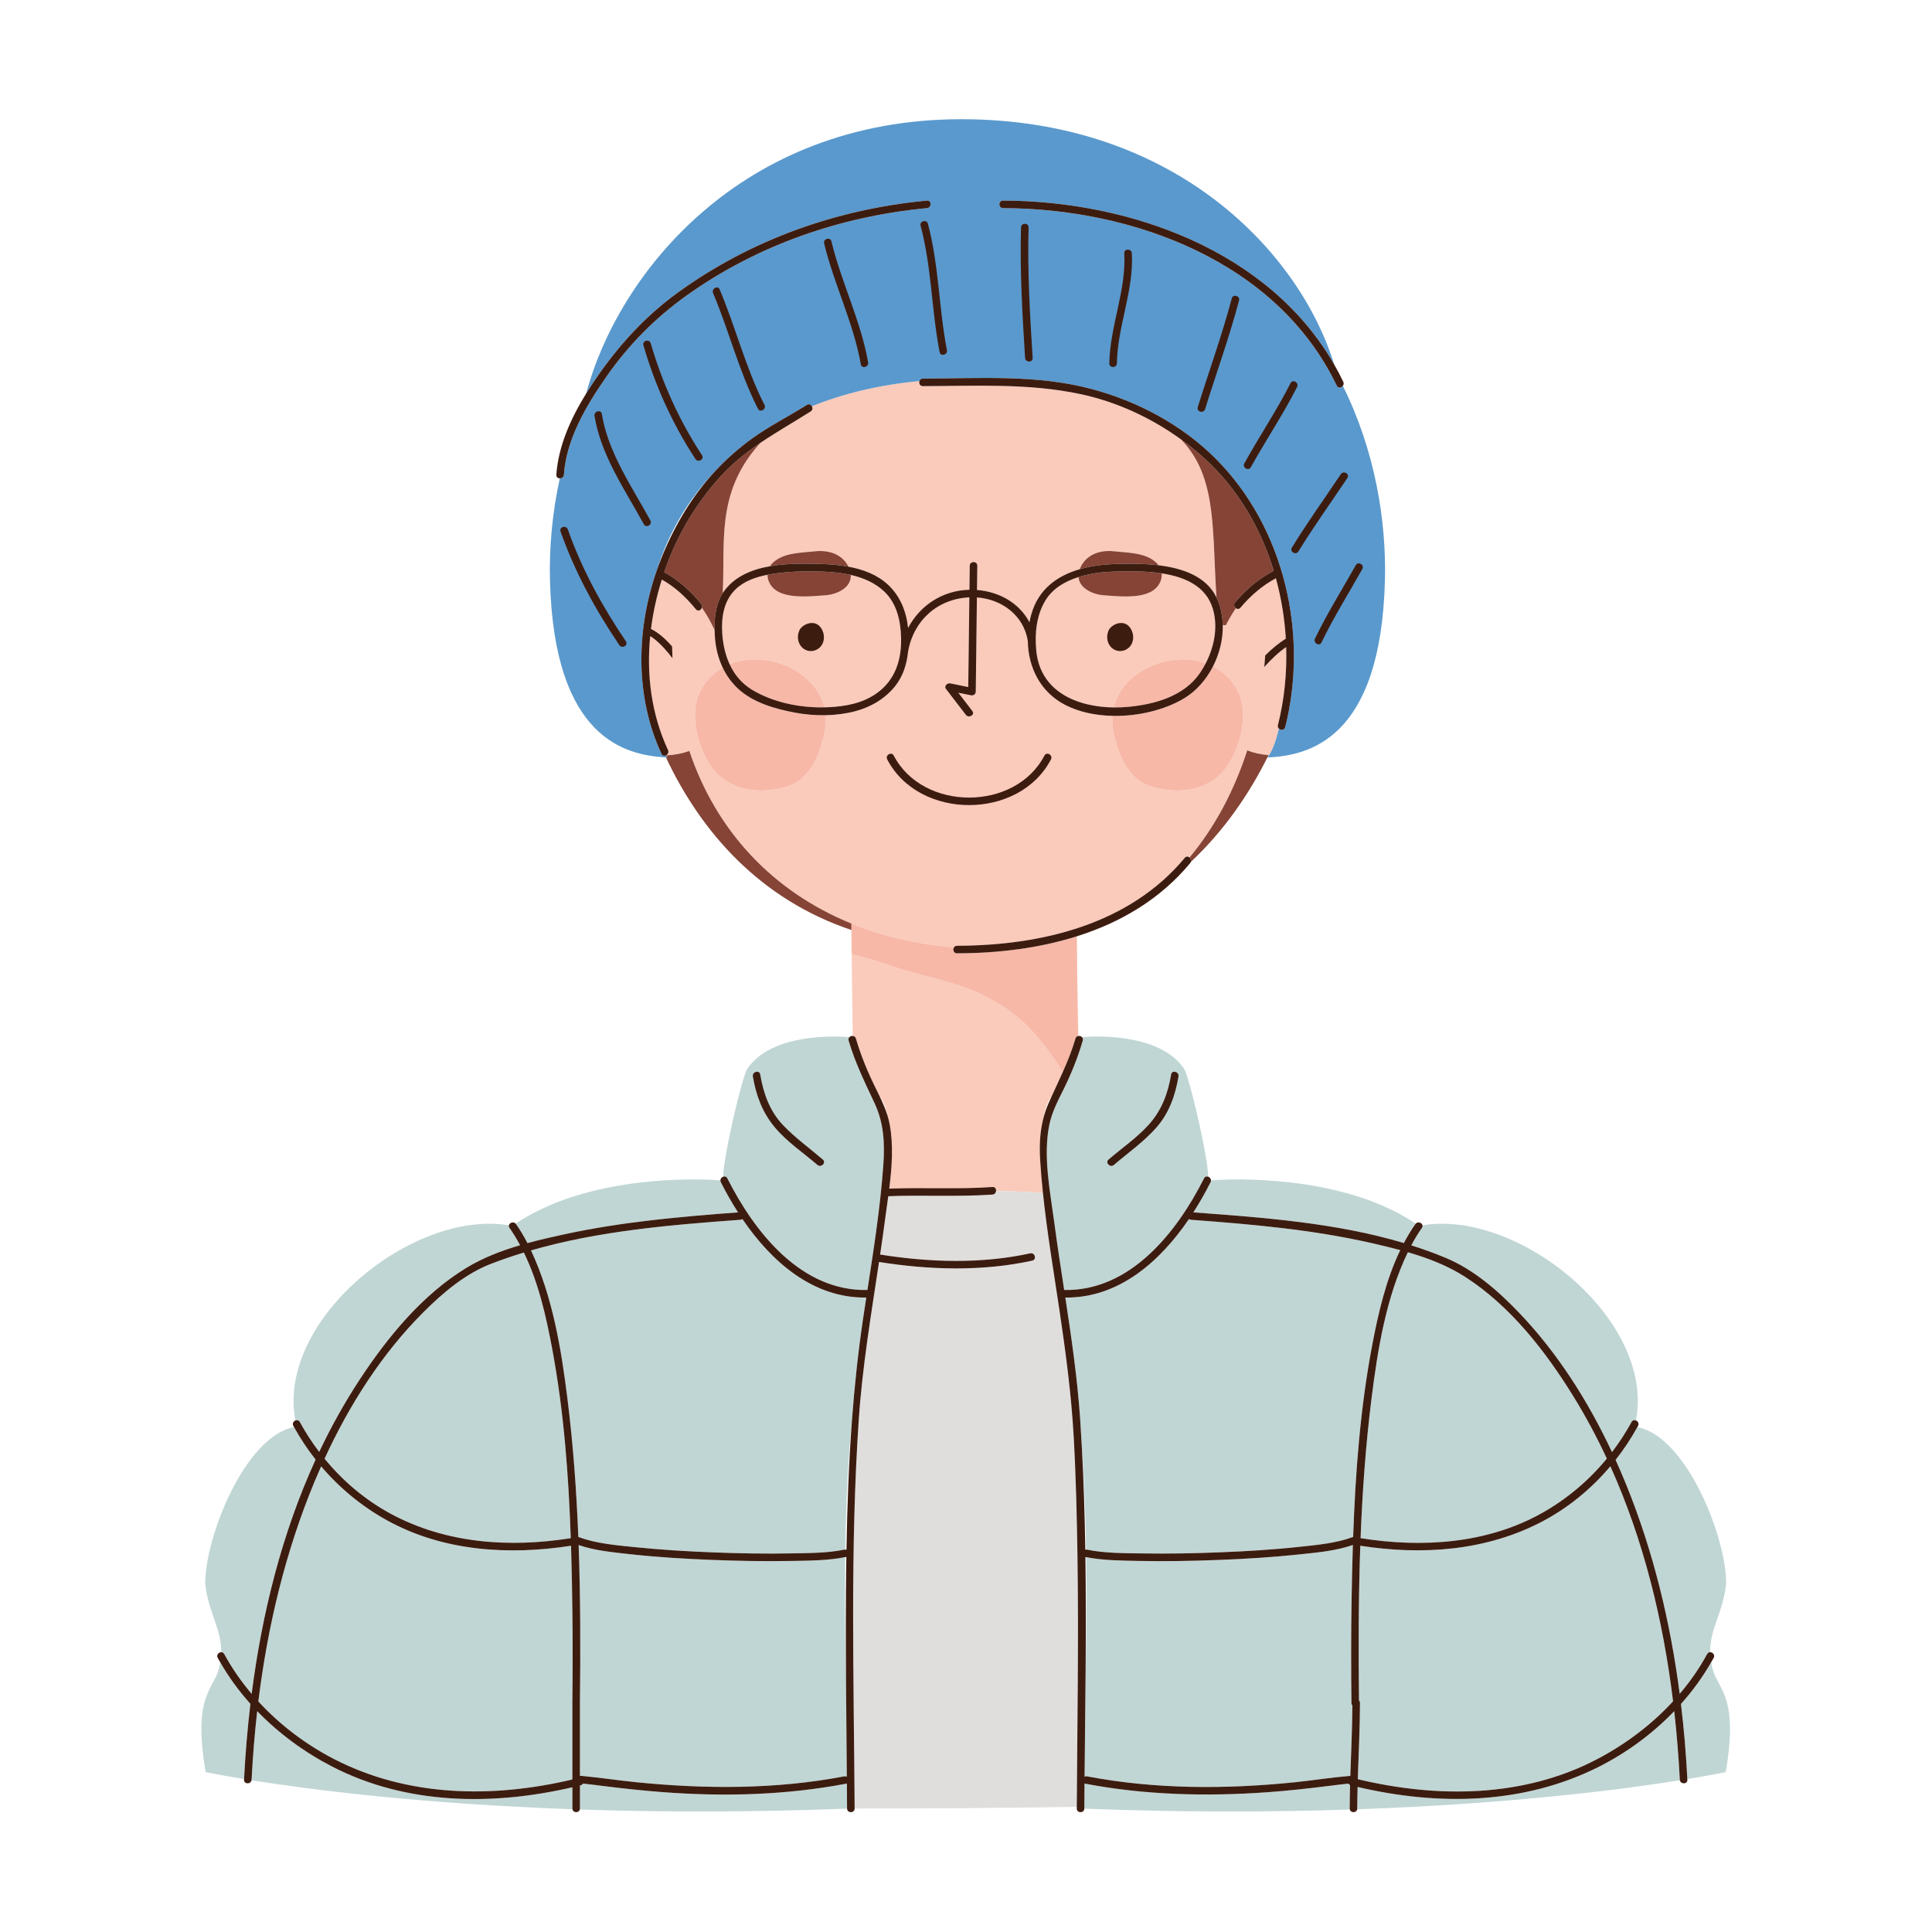 <?xml version="1.0" encoding="utf-8"?>
<!-- Generator: Adobe Illustrator 27.5.0, SVG Export Plug-In . SVG Version: 6.00 Build 0)  -->
<svg version="1.1" id="Capa_1" xmlns="http://www.w3.org/2000/svg" xmlns:xlink="http://www.w3.org/1999/xlink" x="0px" y="0px"
	 viewBox="0 0 2122 2122" style="enable-background:new 0 0 2122 2122;" xml:space="preserve">
<path style="fill:#FACABB;" d="M1412.676,710.691c-8.434,5.762-16.625,13.582-24.059,21.926c0.402-4.25,0.75-8.488,1.027-12.734
	c7.141-7.129,14.777-13.57,22.617-18.406c-1.32-22.391-4.965-44.707-10.91-66.34c-14.332,7.66-27.43,18.695-38.926,32.328
	c-1.531,1.813-3.523,1.668-4.977,0.598c-4.035,5.871-7.73,12.113-11,18.648c-1.121-0.039-2.258-0.078-3.414-0.113
	c0.328,15.449-3.563,31.305-10.73,45.324c10.797,5.527,20.199,14.168,26.863,26.379c12.996,23.84,3.676,60.457-10.289,81.844
	c-1.242,1.906-2.563,3.762-4.016,5.508c-19.77,23.938-53.066,27.059-82.203,17.691c-23.934-8.32-34.336-34.332-39.539-58.266
	c-1.426-6.57-1.82-12.848-1.355-18.805c-18.574-0.434-36.684-4.23-51.77-11.98c-27.391-14.078-40.691-41.418-41.129-70.332
	c-4.406-27.898-28.449-45.832-55.879-47.754c-0.422,34.492-0.848,68.988-1.27,103.481c-0.039,2.836-2.617,4.551-5.262,4.008
	c-4.621-0.941-9.246-1.887-13.867-2.832c5.129,6.691,10.262,13.379,15.395,20.07c3.262,4.254-3.961,8.387-7.18,4.195
	c-7.27-9.481-14.543-18.965-21.82-28.445c-2.438-3.18,1.563-6.746,4.695-6.105c6.598,1.348,13.191,2.695,19.785,4.039
	c0.406-32.832,0.813-65.668,1.215-98.5c-34.777,1.609-61.281,25.227-67.27,59.578c-0.008,0.051-0.027,0.09-0.039,0.137
	c-1.406,13.566-5.367,26.691-14.098,37.68c-11.051,13.914-27,23.242-44.109,27.711c-10.363,2.711-21.305,4.086-32.285,4.313
	c0.566,6.176,0.191,12.699-1.297,19.543c-5.199,23.934-15.605,49.945-39.543,58.266c-29.129,9.367-62.43,6.246-82.199-17.691
	c-1.453-1.746-2.77-3.602-4.012-5.508c-13.961-21.387-23.285-58.004-10.289-81.844c6.117-11.215,14.555-19.418,24.25-24.969
	c-5.066-10.621-7.852-22.351-8.613-34.371c-0.145-2.273-0.246-4.582-0.305-6.918c-3.969-8.672-8.664-16.945-13.941-24.547
	c-0.945,2.715-4.336,4.496-6.617,1.695c-10.793-13.258-23.191-24.734-37.387-32.59c-5.539,17.668-9.594,35.855-11.898,54.219
	c8.223,4.074,15.984,10.945,23.18,19.16c0.07,4.379,0.211,8.73,0.414,13.051c-2.961-3.906-6.047-7.711-9.391-11.277
	c-4.355-4.648-9.359-9.633-15.09-13.035c-4.148,42.523,1.266,85.672,19.566,125.043c1.184,2.551-0.266,4.918-2.219,5.879
	c0.008,0.012,0.012,0.023,0.019,0.031c9.688-0.457,18.195-2.148,25.633-4.863c29.367,87.652,91.566,154.445,177.945,189.551
	c0.02,2.332,0.043,4.703,0.066,7.105c0.32,33.961,0.793,74.43,1.469,116.344c1.508,0.129,2.934,1.023,3.477,2.898
	c5.637,19.352,13.316,37.578,22.246,55.609c1.254,2.531,2.512,5.09,3.742,7.664c4.063,5.172,6.859,12.266,8.609,21.066
	c1.012,3.25,1.863,6.551,2.488,9.914c4.227,22.777,2.473,46.902-0.481,70.539c37.742-1.43,75.688,0.914,113.352-1.77
	c2.891-0.211,4.191,2.121,3.961,4.355c20.352,0.348,37.348,1.117,51.477,2.219c-1.25-11.973-2.297-23.953-3.043-35.953
	c-0.996-16.152-0.301-31.672,3.715-46.824c1.68-9.805,4.551-17.656,8.871-23.289c4.078-8.945,8.25-17.754,12.203-26.641
	c-1.508-2.641-3.098-5.258-4.805-7.859c-7.453-11.371-15.961-22.445-24.961-33.027c-7.75-9.105-16.762-17.461-26.758-24.926
	c-10.031-7.492-21.125-13.969-32.801-19.605c-13.109-6.34-27.25-10.953-41.602-14.992c-15.019-4.227-30.391-7.664-45.231-12.316
	c-14.656-4.594-28.926-10.078-43.984-13.742c-3.906-0.949-7.992-1.926-11.68-3.453c-0.125-11.695-0.234-22.848-0.332-33.316
	c34.027,13.824,71.797,22.734,112.789,26.066c0.66-0.961,1.73-1.645,3.25-1.648c91.898-0.262,188.961-22.945,250.141-96.563
	c1.613-1.938,3.742-1.652,5.207-0.391c28.543-34.148,49.531-74.645,63.402-117.633c6.82,2.691,14.609,4.465,23.398,5.215
	c0.18,0.016,0.379,0.023,0.566,0.039c4.531-6.867,8.039-17.195,10.785-29.191c-0.914-0.906-1.41-2.234-1.008-3.856
	C1410.57,768.785,1413.563,739.758,1412.676,710.691z"/>
<path style="fill:#FACABB;" d="M845.703,621.914c0.902-1.43,2.035-2.805,3.414-4.078c11.922-11.031,30.98-10.605,46.082-12.328
	c2.645-0.301,5.305-0.395,7.934-0.27c11.922,0.578,23.141,5.75,28.742,17.168c16,2.969,31.484,8.68,43.391,19.723
	c13.516,12.543,20.273,29.617,22.133,47.605c12.887-24.773,37.961-41.359,67.383-41.98c0.109-8.789,0.219-17.578,0.324-26.367
	c0.07-5.356,8.379-5.359,8.316,0c-0.117,8.871-0.223,17.738-0.332,26.609c24.898,1.938,46.738,14.66,57.594,35.481
	c0.531-2.793,1.172-5.574,1.934-8.34c7.766-28.031,28.574-42.801,53.313-49.953c0.047-0.144,0.086-0.281,0.145-0.422
	c5.156-13.07,17.074-18.906,29.777-19.523c2.633-0.125,5.293-0.031,7.934,0.27c15.102,1.723,34.164,1.297,46.086,12.328
	c1.035,0.961,1.895,1.988,2.664,3.039c26.539,3.211,52.422,12.152,63.605,35.394c-4.848-70.688,0.621-128.141-34.762-168.945
	c-1.34-1.543-2.711-3.082-4.105-4.617c-33.039-23.984-71.281-41.563-110.973-49.938c-57.191-12.063-114.641-8.766-172.644-8.66
	c-3.313,0.004-4.57-3.164-3.793-5.586c-45.332,4.281-84.5,14.043-118.121,27.719c0.992,1.789,0.879,4.246-1.344,5.652
	c-18.629,11.797-37.469,22.477-55.285,34.563c-0.906,1.027-1.797,2.039-2.707,3.086c-46.063,53.137-35.742,106.453-38.605,161.934
	c0.188-0.289,0.355-0.586,0.551-0.871C806.023,633.519,825.102,625.527,845.703,621.914z"/>
<path style="fill:#FACABB;" d="M1263.57,650.262c-14.41,7.105-35.762,4.688-51.25,3.559c-12.281-0.902-26.801-7.633-27.781-19.969
	c-14.602,4.59-28.223,12.32-36.367,25.766c-9.891,16.32-11.773,36.277-10,54.969c4.309,45.352,45.262,61.973,85.066,62.438
	c9.105-37.379,53.949-58.965,91.629-51.199c3.223,0.66,6.387,1.547,9.477,2.648c9.383-18.25,13.676-40.203,7.727-59.914
	c-7.512-24.926-30.895-34.961-56.129-38.816C1276.715,637.82,1271.961,646.125,1263.57,650.262z"/>
<path style="fill:#FACABB;" d="M801.402,729.609c4.016-1.645,8.176-2.91,12.434-3.785c37.648-7.758,82.445,13.781,91.613,51.098
	c1.594-0.035,3.18-0.082,4.754-0.16c18.586-0.914,37.106-4.266,52.637-15.277c20.492-14.535,27.492-36.863,26.859-61.234
	c-0.477-18.379-4.766-37.813-18.781-50.816c-10.289-9.551-23.016-14.922-36.453-17.965c0.828,13.856-14.742,21.395-27.797,22.352
	c-15.488,1.129-36.84,3.547-51.246-3.559c-7.855-3.871-12.527-11.387-12.473-18.953c-13.203,2.57-26.262,7.176-35.527,16.453
	c-12.648,12.656-15.238,30.563-14.148,47.785C794.027,707.453,796.555,719.164,801.402,729.609z"/>
<path style="fill:#DFDEDD;" d="M1179.242,1577.41c-2.664-46.777-8.828-92.996-15.754-139.309
	c-6.348-42.441-13.535-85.031-17.996-127.797c-14.129-1.102-31.125-1.871-51.477-2.219c-0.199,1.926-1.516,3.781-3.961,3.957
	c-38.02,2.703-76.332,0.297-114.43,1.809c-1.18,8.734-2.441,17.367-3.551,25.809c-1.68,12.762-3.5,25.516-5.391,38.258
	c53.898,8.637,111.309,10.453,164.828-1.32c5.227-1.156,7.445,6.859,2.211,8.008c-54.773,12.059-113.078,10.242-168.254,1.48
	c-8.641,57.574-18.344,115.07-22.27,173.148c-9.602,142.109-5.402,284.816-4.535,427.113c80.492,0.121,162.988-0.512,244.004-1.781
	c0.57-91.609,2.145-183.148,0.766-274.758C1182.766,1665.66,1181.758,1621.492,1179.242,1577.41z"/>
<path style="fill:#C0D6D4;" d="M579.32,1365.363c13.73-3.758,27.586-6.875,41.109-9.805c62.59-13.52,126.426-19.23,190.184-23.938
	c-7.023-10.938-13.336-22.121-18.902-33.168c-0.355-0.699-0.48-1.387-0.465-2.047c-50.906-3.469-154.781,0.328-224.875,47.578
	c0.141,0.148,0.281,0.293,0.406,0.473C571.438,1351.121,575.59,1358.137,579.32,1365.363z"/>
<path style="fill:#C0D6D4;" d="M930.152,1958.883c-0.219,0.078-0.441,0.16-0.691,0.203c-66.043,12.574-133.738,14.387-200.676,9.359
	c-22.582-1.695-45.078-4.137-67.543-6.961c-6.422-0.801-12.84-1.707-19.289-2.301c-0.563-0.055-1.133-0.105-1.699-0.16
	c-0.465,0.832-1.262,1.516-2.473,1.816c-0.273,0.07-0.547,0.133-0.817,0.199c0,8.441,0,16.883,0,25.32
	c0,0.402-0.055,0.762-0.141,1.094c86.133,2.902,184.438,3.25,293.543-0.938c-0.004-0.051-0.016-0.102-0.016-0.156
	C930.293,1977.207,930.227,1968.047,930.152,1958.883z"/>
<path style="fill:#C0D6D4;" d="M932.082,1142.918c-0.469-1.613-0.012-2.93,0.891-3.828c-16.699-1.293-85.793-4.098-112.195,34.809
	c-5.648,8.332-26.539,97.641-26.418,118.488c1.641-0.559,3.508-0.156,4.531,1.871c29.832,59.188,81.117,124.25,153.859,122.582
	c7-45.461,14.125-91.016,17.41-136.84c1.73-24.109,0.676-46.473-9.73-68.629C949.824,1188.777,939.098,1167.004,932.082,1142.918z"
	/>
<path style="fill:#C0D6D4;" d="M628.652,1963.039c-87.801,20.379-182.168,19.352-263.734-22.672
	c-30.25-15.578-58.535-36.23-82.438-60.949c-2.855,25.023-4.883,50.148-6.164,75.273c-0.016,0.23-0.059,0.438-0.098,0.648
	c63.188,10.082,184.109,25.785,352.52,31.824c-0.051-0.258-0.086-0.516-0.086-0.805
	C628.652,1978.586,628.652,1970.809,628.652,1963.039z"/>
<path style="fill:#C0D6D4;" d="M246.293,1816.727c8.438,15.512,18.594,30.137,30.094,43.707
	c11.383-88.488,33.246-176.453,70.246-257.316c-8.82-11.184-16.75-23.105-23.68-35.648
	c-53.766,10.129-97.535,120.465-97.535,171.402c2.832,31.148,18.027,49.941,17.512,75.793
	C244.211,1814.641,245.484,1815.234,246.293,1816.727z"/>
<path style="fill:#C0D6D4;" d="M329.348,1561.895c6.234,11.453,13.363,22.414,21.246,32.801
	c13.129-27.711,28.039-54.563,44.984-80.258c30.535-46.293,68.25-92.234,116.105-121.563c18.266-11.203,38.656-19.066,59.547-25.219
	c-3.531-6.543-7.367-12.91-11.633-19.004c-0.695-0.992-0.844-1.965-0.664-2.836c-105.73-17.703-255.598,103.895-234.488,214.355
	C326.152,1559.469,328.207,1559.797,329.348,1561.895z"/>
<path style="fill:#C0D6D4;" d="M241.633,1826.43c-3.242,29.188-31.383,28.91-15.746,119.906c0,0,14.438,3.125,42.152,7.68
	c1.418-27.426,3.703-55.031,6.98-82.613c-12.648-14.109-23.855-29.434-33.238-45.824
	C241.73,1825.863,241.691,1826.148,241.633,1826.43z"/>
<path style="fill:#C0D6D4;" d="M815.43,1338.93c-0.598,0.441-1.336,0.746-2.234,0.816c-76.953,5.645-155.5,12.145-229.957,33.645
	c23.742,50.703,33.168,108,40.043,163.051c6.281,50.328,9.918,100.977,11.922,151.715c0.215,0.047,0.422,0.086,0.641,0.172
	c19.082,7.023,40.551,8.813,60.609,10.879c28.922,2.98,57.977,4.766,87.027,5.863c28.754,1.094,57.559,1.648,86.328,1.082
	c18.98-0.375,38.766-0.246,57.441-4.102c0.414-0.082,0.797-0.094,1.168-0.074c0.793-50.727,2.961-100.801,7.406-143.051
	c2.738-36.449,6.559-72.848,11.945-109.285c1.207-8.164,2.449-16.316,3.699-24.484
	C892.902,1425.941,847.344,1385.824,815.43,1338.93z"/>
<path style="fill:#C0D6D4;" d="M869.809,1714.465c-29.672,0.516-59.367,0.023-89.016-1.188c-29.664-1.215-59.363-2.953-88.879-6.242
	c-18.676-2.086-38.477-3.844-56.379-10.066c2.07,57.844,2.082,115.797,1.43,173.516c0,26.664,0,53.324,0,79.988
	c1.41,0.02,2.82,0.195,3.981,0.301c19.336,1.805,38.555,4.801,57.883,6.73c76.016,7.609,153.148,7.902,228.422-6.43
	c1.098-0.211,2.055-0.012,2.848,0.426c-0.293-35.082-0.656-70.156-0.879-105.227c-0.973-41.777-1.516-88.992-0.918-135.992
	C909.227,1714.055,889.152,1714.129,869.809,1714.465z"/>
<path style="fill:#C0D6D4;" d="M465.5,1440.816c-46.113,45.953-81.805,102.188-109.012,161.344
	c20.125,24.57,44.766,45.418,72.793,60.535c60.715,32.754,130.492,37.426,197.621,26.75c-2.375-69.332-7.558-138.789-20.183-206.789
	c-6.652-35.84-15.055-73.578-31.336-106.93c-12.223,3.715-24.336,7.844-36.301,12.473
	C511.039,1399.047,486.531,1419.855,465.5,1440.816z"/>
<path style="fill:#C0D6D4;" d="M627.184,1697.758c-68.387,10.633-140.5,6.156-202.098-27.891
	c-27.605-15.25-52.086-35.445-72.371-59.316c-2.422,5.445-4.797,10.902-7.074,16.387c-32.141,77.258-51.648,158.949-61.895,241.824
	c23.75,25.867,52.422,47.461,83.227,63.324c81.25,41.859,174.234,43.07,261.68,22.41c0-28.004,0-56.008,0-84.012
	c0.371-32.926,0.461-65.855,0.047-98.781C628.394,1747.121,627.953,1722.449,627.184,1697.758z"/>
<path style="fill:#C0D6D4;" d="M1322.43,1294.258c1.02-2.027,2.891-2.43,4.527-1.871c0.121-20.848-20.766-110.156-26.418-118.488
	c-26.402-38.906-95.492-36.102-112.188-34.809c0.895,0.898,1.352,2.215,0.887,3.828c-5.348,18.348-12.363,35.906-20.824,53.023
	c-6.172,12.492-12.832,25.023-15.746,38.777c-7.332,34.602,0.73,73.738,5.332,108.317c3.27,24.625,7.066,49.211,10.824,73.805
	C1241.43,1418.34,1292.625,1353.375,1322.43,1294.258z"/>
<path style="fill:#C0D6D4;" d="M1879.688,1826.43c-0.059-0.281-0.098-0.566-0.152-0.852c-9.359,16.363-20.578,31.75-33.262,45.938
	c3.293,27.422,5.586,54.957,7.008,82.5c27.715-4.555,42.152-7.68,42.152-7.68C1911.066,1855.34,1882.93,1855.617,1879.688,1826.43z"
	/>
<path style="fill:#C0D6D4;" d="M1838.883,1879.48c-23.902,24.824-52.223,45.594-82.48,60.887
	c-82.648,41.766-176.598,43.164-265.301,22.305c-0.199,7.891-0.348,15.785-0.367,23.688c0,0.309-0.039,0.602-0.094,0.875
	c169.422-5.988,291.035-21.773,354.461-31.895c-0.039-0.211-0.086-0.418-0.098-0.648
	C1843.727,1929.695,1841.711,1904.578,1838.883,1879.48z"/>
<path style="fill:#C0D6D4;" d="M1541.898,1365.273c3.805-7.184,7.98-14.164,12.641-20.816c0.129-0.18,0.27-0.324,0.406-0.473
	c-70.098-47.25-173.969-51.047-224.875-47.578c0.02,0.66-0.113,1.348-0.465,2.047c-5.566,11.047-11.883,22.23-18.898,33.164
	C1387.297,1337.234,1467.453,1343.043,1541.898,1365.273z"/>
<path style="fill:#C0D6D4;" d="M1481.074,1959.039c-0.57,0.039-1.145,0.086-1.711,0.145c-6.441,0.645-12.863,1.5-19.289,2.301
	c-22.453,2.816-44.957,5.336-67.539,6.961c-67.016,4.824-134.547,3.234-200.676-9.359c-0.254-0.043-0.473-0.121-0.688-0.203
	c-0.082,9.164-0.152,18.324-0.207,27.477c0,0.055-0.012,0.105-0.02,0.156c108.309,4.156,205.957,3.84,291.633,0.996
	c-0.098-0.352-0.16-0.727-0.16-1.152c0.023-8.594,0.191-17.176,0.418-25.773C1482.02,1960.238,1481.438,1959.688,1481.074,1959.039z
	"/>
<path style="fill:#C0D6D4;" d="M1550.09,1367.805c12.789,4.051,25.406,8.598,37.781,13.758
	c31.094,12.953,58.035,36.594,81.012,60.695c42.348,44.402,75.625,97.047,101.637,152.641c7.949-10.406,15.145-21.422,21.449-33.004
	c1.141-2.098,3.199-2.426,4.902-1.723c0.078-0.395,0.141-0.789,0.215-1.184c19.824-110.145-129.344-230.816-234.703-213.172
	c0.188,0.871,0.031,1.844-0.66,2.836C1557.434,1354.77,1553.574,1361.188,1550.09,1367.805z"/>
<path style="fill:#C0D6D4;" d="M1754.348,1932.086c30.824-16.184,59.492-37.652,83.266-63.453
	c-10.848-88.715-32.25-176.887-68.863-258.16c-20.84,24.664-46.168,45.551-74.742,60.602
	c-61.773,32.52-131.957,37.242-199.945,26.672c-2.004,56.652-2.043,113.402-1.426,169.938c0.652,0.664,1.09,1.59,1.09,2.801
	c-0.074,27.91-1.543,55.793-2.398,83.691C1578.691,1975.051,1673.277,1974.652,1754.348,1932.086z"/>
<path style="fill:#C0D6D4;" d="M1485.93,1696.922c-18.609,6.5-39.344,8.301-58.785,10.355c-29.672,3.141-59.492,4.977-89.305,6.105
	c-29.504,1.117-59.055,1.688-88.574,1.039c-18.625-0.41-37.887-0.512-56.254-4.141c0.543,42.188,0.156,84.543-0.621,122.988
	c-0.293,39.418-0.789,78.832-1.152,118.219c0.789-0.426,1.734-0.621,2.828-0.414c75.188,14.313,152.484,14.211,228.422,6.43
	c19.313-1.973,38.547-5.09,57.887-6.73c0.824-0.066,1.773-0.172,2.758-0.242c0.84-25.781,2.105-51.555,2.254-77.348
	c-0.613-0.66-1.023-1.551-1.035-2.699c-0.43-38.004-0.477-76.016,0.168-114.016
	C1484.855,1736.664,1485.297,1716.805,1485.93,1696.922z"/>
<path style="fill:#C0D6D4;" d="M1774.473,1603.457c3.941,8.73,7.723,17.52,11.328,26.355
	c30.102,73.855,48.805,151.664,59.078,230.613c11.5-13.512,21.672-28.125,30.145-43.699c0.813-1.492,2.086-2.086,3.367-2.063
	c-0.516-25.852,14.68-44.645,17.512-75.793c0-50.316-42.699-158.574-95.563-170.988c-0.656-0.16-1.316-0.289-1.973-0.414
	C1791.406,1580.07,1783.398,1592.121,1774.473,1603.457z"/>
<path style="fill:#C0D6D4;" d="M1537.965,1373.047c-10.527-2.848-21.117-5.352-31.555-7.734
	c-65.152-14.836-131.777-20.688-198.285-25.566c-0.902-0.07-1.641-0.375-2.238-0.816c-31.871,46.832-77.348,86.898-135.793,86.227
	c6.793,44.551,13.297,89.141,16.336,134.078c0.703,10.418,1.313,20.828,1.871,31.25c2.598,34.68,3.996,72.898,4.602,111.492
	c0.367-0.02,0.754-0.008,1.164,0.074c19.391,4,40.008,3.84,59.707,4.141c28.914,0.449,57.855-0.043,86.75-1.223
	c28.918-1.188,57.848-2.879,86.621-6c19.344-2.105,39.926-3.863,58.328-10.641c0.254-0.098,0.504-0.152,0.746-0.195
	c2.488-70.949,7.82-142.094,21.105-211.652C1513.945,1441.82,1522.363,1405.43,1537.965,1373.047z"/>
<path style="fill:#C0D6D4;" d="M1694.242,1661.477c27.141-15.363,51-35.582,70.625-59.453
	c-10.895-23.367-23.051-46.152-36.637-68.172c-30.629-49.645-69.094-99.168-118.703-131.215c-19.281-12.453-41-20.789-63.215-27.254
	c-23.977,49.691-33.203,106.922-39.961,161.059c-6.336,50.754-9.984,101.828-11.977,152.996
	C1561.934,1700.199,1633.656,1695.758,1694.242,1661.477z"/>
<path style="fill:#F7B8A7;" d="M1184.203,1131.805c-0.047-2.367-0.102-4.73-0.145-7.082c0-0.008,0-0.012,0-0.027
	c-0.055-2.492-0.102-4.973-0.152-7.445c-0.004-0.141-0.004-0.285-0.004-0.426c-0.633-32.512-1.004-62.855-1.102-88.457
	c-42.188,13.34-87.555,18.598-131.676,18.723c-3.84,0.012-4.914-4.242-3.25-6.664c-40.992-3.332-78.762-12.242-112.789-26.066
	c0.098,10.469,0.207,21.621,0.332,33.316c3.687,1.527,7.773,2.504,11.68,3.453c15.059,3.664,29.328,9.148,43.984,13.742
	c14.84,4.652,30.211,8.09,45.231,12.316c14.352,4.039,28.492,8.652,41.602,14.992c11.676,5.637,22.77,12.113,32.801,19.605
	c9.996,7.465,19.008,15.82,26.758,24.926c9,10.582,17.508,21.656,24.961,33.027c1.707,2.602,3.297,5.219,4.805,7.859
	c5.32-11.953,10.242-24.055,13.984-36.891c0.496-1.727,1.742-2.609,3.117-2.848c-0.039-1.629-0.078-3.262-0.113-4.891
	C1184.223,1132.578,1184.215,1132.195,1184.203,1131.805z"/>
<path style="fill:#F7B8A7;" d="M1318.039,739.109c2.289-3.355,4.395-6.926,6.305-10.637c-3.09-1.102-6.254-1.988-9.477-2.648
	c-37.68-7.766-82.523,13.82-91.629,51.199c5.281,0.063,10.555-0.152,15.707-0.629
	C1268.348,773.66,1300.539,764.754,1318.039,739.109z"/>
<path style="fill:#F7B8A7;" d="M1332.305,731.922c-7.484,14.641-18.523,27.273-32.066,35.305
	c-21.438,12.711-50.492,19.703-78.473,19.047c-0.465,5.957-0.07,12.234,1.355,18.805c5.203,23.934,15.605,49.945,39.539,58.266
	c29.137,9.367,62.434,6.246,82.203-17.691c1.453-1.746,2.773-3.602,4.016-5.508c13.965-21.387,23.285-58.004,10.289-81.844
	C1352.504,746.09,1343.102,737.449,1332.305,731.922z"/>
<path style="fill:#F7B8A7;" d="M873.492,782.785c-22.059-4.109-46.926-11.094-63.625-27.086
	c-6.816-6.531-12.137-14.117-16.078-22.367c-9.695,5.551-18.133,13.754-24.25,24.969c-12.996,23.84-3.672,60.457,10.289,81.844
	c1.242,1.906,2.559,3.762,4.012,5.508c19.77,23.938,53.07,27.059,82.199,17.691c23.938-8.32,34.344-34.332,39.543-58.266
	c1.488-6.844,1.863-13.367,1.297-19.543C895.594,785.769,884.266,784.789,873.492,782.785z"/>
<path style="fill:#F7B8A7;" d="M826.371,757.828c23.144,13.789,52.148,19.645,79.078,19.094
	c-9.168-37.316-53.965-58.855-91.613-51.098c-4.258,0.875-8.418,2.141-12.434,3.785
	C806.688,741.008,814.738,750.894,826.371,757.828z"/>
<path style="fill:#5A99CD;" d="M1468.203,423.539c-65.508-136.391-223.738-194.492-366.504-194.926
	c-5.359-0.016-5.363-8.328,0-8.313c138.648,0.422,291.793,54.625,363.648,179.969c-37.195-121.395-173.309-269.324-409.43-269.324
	c-241.234,0-376.852,169.133-412.027,301.129c4.637-7.496,9.488-14.773,14.426-21.766c24.008-34.051,51.836-64.023,85.621-88.594
	c80.512-58.527,175.422-92.117,274.195-101.414c5.336-0.5,5.289,7.813,0,8.313c-94.43,8.891-186.324,40.52-263.84,95.848
	c-34.906,24.914-64.367,54.801-88.801,90.039c-21.801,31.441-43.395,67.883-46.129,106.926c-0.188,2.695-2.414,4.027-4.516,3.992
	c-8.473,38.719-11.664,76.851-10.781,111.762c4.398,174.145,82.75,192.191,127.375,194.723c0.594,0.035,1.188,0.066,1.773,0.094
	c-0.586-0.719-1.152-1.496-1.707-2.324c-0.008-0.008-0.012-0.02-0.019-0.031c-1.742,0.863-3.898,0.609-4.961-1.684
	c-29.43-63.324-27.769-137.336-4.777-202.566c0.051-0.168,0.113-0.34,0.164-0.508c11.563-36.785,32.582-75.731,65.941-109.91
	c11.859-12.457,24.773-23.723,38.762-33.777c18.949-13.625,39.898-24.008,59.586-36.48c2.309-1.461,4.512-0.32,5.539,1.527
	c33.621-13.676,72.789-23.438,118.121-27.719c0.484-1.504,1.742-2.723,3.793-2.727c61.766-0.113,124.394-4.648,184.824,11.328
	c50.66,13.395,99.754,39.5,136.91,76.797c75.285,75.57,101.965,192.488,76.242,294.691c-0.898,3.578-4.984,3.641-7.008,1.641
	c-2.746,11.996-6.254,22.324-10.785,29.191c-0.602,0.906-1.207,1.766-1.848,2.551c44.293-2.168,124.688-18.348,129.148-194.816
	c1.664-65.586-11.004-142.535-46.23-213.352C1473.23,425.992,1469.707,426.672,1468.203,423.539z"/>
<path style="fill:#864436;" d="M757.141,824.809c-7.438,2.715-15.945,4.406-25.633,4.863c0.555,0.828,1.121,1.605,1.707,2.324
	c-0.586-0.027-1.18-0.059-1.773-0.094c38.848,82.727,104.004,156.156,203.711,189.563c-0.023-2.402-0.047-4.773-0.066-7.105
	C848.707,979.254,786.508,912.461,757.141,824.809z"/>
<path style="fill:#864436;" d="M1306.473,941.824c1.324,1.133,2.09,3.047,1.441,4.883c36.141-33.906,64.285-74.453,85.359-117.301
	c-8.789-0.75-16.578-2.523-23.398-5.215C1356.004,867.18,1335.016,907.676,1306.473,941.824z"/>
<path style="fill:#864436;" d="M1324.461,504.934c-8.566-7.906-17.672-15.316-27.188-22.227c1.395,1.535,2.766,3.074,4.105,4.617
	c35.383,40.805,29.914,98.258,34.762,168.945c0.199,0.43,0.434,0.832,0.629,1.266c4.063,9.09,6.051,18.988,6.266,29.063
	c1.156,0.035,2.293,0.074,3.414,0.113c3.27-6.535,6.965-12.777,11-18.648c-1.836-1.352-2.82-4.199-0.902-6.473
	c12.391-14.695,26.73-26.516,42.445-34.613C1384.883,580.59,1360.023,537.789,1324.461,504.934z"/>
<path style="fill:#864436;" d="M770.188,663.309c1.094,1.344,1.199,2.871,0.742,4.188c5.277,7.602,9.973,15.875,13.941,24.547
	c-0.344-13.973,1.242-28.731,8.93-40.566c2.863-55.481-7.457-108.797,38.605-161.934c0.91-1.047,1.801-2.059,2.707-3.086
	c-15.66,10.621-30.539,22.332-43.766,36.902c-24.203,26.672-43.637,57.945-56.781,91.5c-1.773,4.527-3.441,9.102-5.016,13.711
	C745.023,636.84,758.578,649.047,770.188,663.309z"/>
<path style="fill:#864436;" d="M903.523,619.488c9.207,0.363,18.871,1.16,28.352,2.918c-5.602-11.418-16.82-16.59-28.742-17.168
	c-2.629-0.125-5.289-0.031-7.934,0.27c-15.102,1.723-34.16,1.297-46.082,12.328c-1.379,1.273-2.512,2.648-3.414,4.078
	C865.273,618.484,886.219,619.004,903.523,619.488z"/>
<path style="fill:#864436;" d="M855.422,650.262c14.406,7.105,35.758,4.688,51.246,3.559c13.055-0.957,28.625-8.496,27.797-22.352
	c-10.16-2.297-20.723-3.262-30.941-3.668c-13.582-0.383-27.242-0.453-40.781,0.813c-6.316,0.598-13.074,1.387-19.793,2.695
	C842.894,638.875,847.566,646.391,855.422,650.262z"/>
<path style="fill:#864436;" d="M1223.902,627.801c-7.426,0.293-14.898,0.723-22.23,1.98c-5.688,0.977-11.48,2.297-17.133,4.07
	c0.98,12.336,15.5,19.066,27.781,19.969c15.488,1.129,36.84,3.547,51.25-3.559c8.391-4.137,13.145-12.441,12.371-20.52
	C1257.832,626.977,1238.766,627.391,1223.902,627.801z"/>
<path style="fill:#864436;" d="M1272.535,620.875c-0.77-1.051-1.629-2.078-2.664-3.039c-11.922-11.031-30.984-10.605-46.086-12.328
	c-2.641-0.301-5.301-0.395-7.934-0.27c-12.703,0.617-24.621,6.453-29.777,19.523c-0.059,0.141-0.098,0.277-0.145,0.422
	c12.07-3.492,25.082-5.184,37.973-5.695C1237.805,619.106,1255.297,618.793,1272.535,620.875z"/>
<path style="fill:#3D1C10;" d="M859.98,1235.742c-14.672-15.426-21.566-34.938-25.012-55.605c-0.879-5.281-8.887-3.035-8.016,2.207
	c3.449,20.692,10.41,39.406,23.902,55.637c13.309,16,31.277,28,46.984,41.457c4.043,3.469,9.949-2.383,5.875-5.875
	C889.105,1261.043,873.277,1249.719,859.98,1235.742z"/>
<path style="fill:#3D1C10;" d="M1131.512,1376.598c-53.52,11.773-110.93,9.957-164.828,1.32c1.891-12.742,3.711-25.496,5.391-38.258
	c1.109-8.442,2.371-17.074,3.551-25.809c38.098-1.512,76.41,0.895,114.43-1.809c2.445-0.176,3.762-2.031,3.961-3.957
	c0.23-2.234-1.07-4.566-3.961-4.355c-37.664,2.684-75.609,0.34-113.352,1.77c2.953-23.637,4.707-47.762,0.481-70.539
	c-0.625-3.363-1.477-6.664-2.488-9.914c-2.25-7.242-5.332-14.223-8.609-21.066c-1.23-2.574-2.488-5.133-3.742-7.664
	c-8.93-18.031-16.609-36.258-22.246-55.609c-0.543-1.875-1.969-2.77-3.477-2.898c-1.324-0.117-2.723,0.356-3.648,1.281
	c-0.902,0.898-1.359,2.215-0.891,3.828c7.016,24.086,17.742,45.859,28.348,68.453c10.406,22.156,11.461,44.52,9.73,68.629
	c-3.285,45.824-10.41,91.379-17.41,136.84c-72.742,1.668-124.027-63.395-153.859-122.582c-1.023-2.027-2.891-2.43-4.531-1.871
	c-1.664,0.563-3.066,2.121-3.113,4.02c-0.016,0.66,0.109,1.348,0.465,2.047c5.566,11.047,11.879,22.23,18.902,33.168
	c-63.758,4.707-127.594,10.418-190.184,23.938c-13.523,2.93-27.379,6.047-41.109,9.805c-3.731-7.227-7.883-14.242-12.543-20.906
	c-0.125-0.18-0.266-0.324-0.406-0.473c-2.465-2.695-6.836-1.008-7.438,1.832c-0.18,0.871-0.031,1.844,0.664,2.836
	c4.266,6.094,8.102,12.461,11.633,19.004c-20.891,6.152-41.281,14.016-59.547,25.219c-47.855,29.328-85.57,75.27-116.105,121.563
	c-16.945,25.695-31.855,52.547-44.984,80.258c-7.883-10.387-15.012-21.348-21.246-32.801c-1.141-2.098-3.195-2.426-4.902-1.723
	c-2.117,0.855-3.695,3.309-2.273,5.914c0.254,0.469,0.527,0.918,0.781,1.383c6.93,12.543,14.859,24.465,23.68,35.648
	c-37,80.863-58.863,168.828-70.246,257.316c-11.5-13.57-21.656-28.195-30.094-43.707c-0.809-1.492-2.082-2.086-3.363-2.063
	c-2.766,0.055-5.566,3.031-3.816,6.25c0.855,1.574,1.781,3.113,2.668,4.664c9.383,16.391,20.59,31.715,33.238,45.824
	c-3.277,27.582-5.563,55.188-6.98,82.613c-0.012,0.223-0.023,0.453-0.035,0.676c-0.262,5.125,7.313,5.305,8.215,0.648
	c0.039-0.211,0.082-0.418,0.098-0.648c1.281-25.125,3.309-50.25,6.164-75.273c23.902,24.719,52.188,45.371,82.438,60.949
	c81.566,42.023,175.934,43.051,263.734,22.672c0,7.77,0,15.547,0,23.32c0,0.289,0.035,0.547,0.086,0.805
	c0.731,4.18,7.094,4.273,8.086,0.289c0.086-0.332,0.141-0.691,0.141-1.094c0-8.438,0-16.879,0-25.32
	c0.27-0.066,0.543-0.129,0.817-0.199c1.211-0.301,2.008-0.984,2.473-1.816c0.566,0.055,1.137,0.105,1.699,0.16
	c6.449,0.594,12.867,1.5,19.289,2.301c22.465,2.824,44.961,5.266,67.543,6.961c66.938,5.027,134.633,3.215,200.676-9.359
	c0.25-0.043,0.473-0.125,0.691-0.203c0.074,9.164,0.141,18.324,0.199,27.477c0,0.055,0.012,0.105,0.016,0.156
	c0.195,5.195,8.328,5.156,8.297-0.156c0-0.004,0-0.008,0-0.012c-0.867-142.297-5.066-285.004,4.535-427.113
	c3.926-58.078,13.629-115.574,22.27-173.148c55.176,8.762,113.48,10.578,168.254-1.48
	C1138.957,1383.457,1136.738,1375.441,1131.512,1376.598z M465.5,1440.816c21.031-20.961,45.539-41.77,73.582-52.617
	c11.965-4.629,24.078-8.758,36.301-12.473c16.281,33.352,24.684,71.09,31.336,106.93c12.625,68,17.808,137.457,20.183,206.789
	c-67.129,10.676-136.906,6.004-197.621-26.75c-28.027-15.117-52.668-35.965-72.793-60.535
	C383.695,1543.004,419.387,1486.77,465.5,1440.816z M628.652,1870.484c0,28.004,0,56.008,0,84.012
	c-87.445,20.66-180.43,19.449-261.68-22.41c-30.805-15.863-59.477-37.457-83.227-63.324
	c10.246-82.875,29.754-164.566,61.895-241.824c2.277-5.484,4.652-10.941,7.074-16.387c20.285,23.871,44.766,44.066,72.371,59.316
	c61.598,34.047,133.711,38.523,202.098,27.891c0.769,24.691,1.211,49.363,1.516,73.945
	C629.113,1804.629,629.023,1837.559,628.652,1870.484z M927.25,1951.074c-75.273,14.332-152.406,14.039-228.422,6.43
	c-19.328-1.93-38.547-4.926-57.883-6.73c-1.16-0.105-2.57-0.281-3.981-0.301c0-26.664,0-53.324,0-79.988
	c0.652-57.719,0.641-115.672-1.43-173.516c17.902,6.223,37.703,7.98,56.379,10.066c29.516,3.289,59.215,5.027,88.879,6.242
	c29.648,1.211,59.344,1.703,89.016,1.188c19.344-0.336,39.418-0.41,58.492-4.184c0.387-0.078,0.777-0.133,1.16-0.211
	c0.043-0.008,0.078-0.023,0.117-0.039c-0.023,1.809-0.063,3.621-0.086,5.43c-0.613,43.613-0.555,87.215-0.273,130.813
	c0.223,35.07,0.586,70.145,0.879,105.227C929.305,1951.063,928.348,1950.863,927.25,1951.074z M947.769,1449.641
	c-5.387,36.438-9.207,72.836-11.945,109.285c-3.578,47.605-5.293,95.313-6.117,143.328c-0.394-0.16-0.828-0.25-1.289-0.277
	c-0.371-0.02-0.754-0.008-1.168,0.074c-18.676,3.855-38.461,3.727-57.441,4.102c-28.77,0.566-57.574,0.012-86.328-1.082
	c-29.051-1.098-58.105-2.883-87.027-5.863c-20.059-2.066-41.527-3.855-60.609-10.879c-0.219-0.086-0.426-0.125-0.641-0.172
	c-2.004-50.738-5.641-101.387-11.922-151.715c-6.875-55.051-16.301-112.348-40.043-163.051c74.457-21.5,153.004-28,229.957-33.645
	c0.898-0.07,1.637-0.375,2.234-0.816c31.914,46.895,77.473,87.012,136.039,86.227
	C950.219,1433.324,948.977,1441.477,947.769,1449.641z"/>
<path style="fill:#3D1C10;" d="M1286.352,1180.137c-3.496,20.965-10.555,39.75-25.012,55.605
	c-12.957,14.199-29.195,25.359-43.734,37.82c-4.078,3.492,1.828,9.344,5.879,5.875c15.813-13.555,33.223-25.684,46.98-41.457
	c13.734-15.754,20.504-35.285,23.902-55.637C1295.234,1177.102,1287.23,1174.855,1286.352,1180.137z"/>
<path style="fill:#3D1C10;" d="M1878.391,1814.664c-1.281-0.023-2.555,0.57-3.367,2.063c-8.473,15.574-18.645,30.188-30.145,43.699
	c-10.273-78.949-28.977-156.758-59.078-230.613c-3.605-8.836-7.387-17.625-11.328-26.355c8.926-11.336,16.934-23.387,23.895-35.988
	c0.254-0.465,0.527-0.914,0.781-1.383c0.129-0.234,0.211-0.469,0.297-0.699c0.695-1.988-0.258-3.797-1.75-4.777
	c-0.262-0.176-0.535-0.324-0.824-0.438c-1.703-0.703-3.762-0.375-4.902,1.723c-6.305,11.582-13.5,22.598-21.449,33.004
	c-26.012-55.594-59.289-108.238-101.637-152.641c-22.977-24.102-49.918-47.742-81.012-60.695
	c-12.375-5.16-24.992-9.707-37.781-13.758c3.484-6.617,7.344-13.035,11.633-19.152c0.691-0.992,0.848-1.965,0.66-2.836
	c-0.602-2.84-4.969-4.527-7.438-1.832c-0.137,0.148-0.277,0.293-0.406,0.473c-4.66,6.652-8.836,13.633-12.641,20.816
	c-74.445-22.23-154.602-28.039-231.191-33.656c7.016-10.934,13.332-22.117,18.898-33.164c0.352-0.699,0.484-1.387,0.465-2.047
	c-0.047-1.898-1.453-3.457-3.113-4.02c-1.637-0.559-3.508-0.156-4.527,1.871c-29.805,59.117-81,124.082-153.605,122.582
	c-3.758-24.594-7.555-49.18-10.824-73.805c-4.602-34.578-12.664-73.715-5.332-108.317c2.914-13.754,9.574-26.285,15.746-38.777
	c8.461-17.117,15.477-34.676,20.824-53.023c0.465-1.613,0.008-2.93-0.887-3.828c-1.02-1.012-2.582-1.477-4.012-1.23
	c-1.375,0.238-2.621,1.121-3.117,2.848c-3.742,12.836-8.664,24.938-13.984,36.891c-3.953,8.887-8.125,17.695-12.203,26.641
	c-1.086,2.383-2.168,4.773-3.242,7.188c-2.352,5.324-4.199,10.688-5.629,16.102c-4.016,15.152-4.711,30.672-3.715,46.824
	c0.746,12,1.793,23.98,3.043,35.953c4.461,42.766,11.648,85.356,17.996,127.797c6.926,46.313,13.09,92.531,15.754,139.309
	c2.516,44.082,3.523,88.25,4.191,132.398c1.379,91.609-0.195,183.148-0.766,274.758c-0.004,0.598-0.012,1.195-0.012,1.793
	c-0.035,5.313,8.094,5.352,8.289,0.156c0.008-0.051,0.02-0.102,0.02-0.156c0.055-9.152,0.125-18.313,0.207-27.477
	c0.215,0.082,0.434,0.16,0.688,0.203c66.129,12.594,133.66,14.184,200.676,9.359c22.582-1.625,45.086-4.145,67.539-6.961
	c6.426-0.801,12.848-1.656,19.289-2.301c0.566-0.059,1.141-0.105,1.711-0.145c0.363,0.648,0.945,1.199,1.762,1.547
	c-0.227,8.598-0.395,17.18-0.418,25.773c0,0.426,0.063,0.801,0.16,1.152c1.027,3.902,7.27,3.813,8.063-0.277
	c0.055-0.273,0.094-0.566,0.094-0.875c0.02-7.902,0.168-15.797,0.367-23.688c88.703,20.859,182.652,19.461,265.301-22.305
	c30.258-15.293,58.578-36.063,82.48-60.887c2.828,25.098,4.844,50.215,6.121,75.211c0.012,0.23,0.059,0.438,0.098,0.648
	c0.898,4.656,8.477,4.477,8.219-0.648c-0.016-0.223-0.031-0.453-0.039-0.676c-1.422-27.543-3.715-55.078-7.008-82.5
	c12.684-14.188,23.902-29.574,33.262-45.938c0.887-1.551,1.813-3.09,2.672-4.664
	C1883.953,1817.695,1881.152,1814.719,1878.391,1814.664z M1546.313,1375.383c22.215,6.465,43.934,14.801,63.215,27.254
	c49.609,32.047,88.074,81.57,118.703,131.215c13.586,22.02,25.742,44.805,36.637,68.172c-19.625,23.871-43.484,44.09-70.625,59.453
	c-60.586,34.281-132.309,38.723-199.867,27.961c1.992-51.168,5.641-102.242,11.977-152.996
	C1513.109,1482.305,1522.336,1425.074,1546.313,1375.383z M1484.352,1870.484c0.012,1.148,0.422,2.039,1.035,2.699
	c-0.148,25.793-1.414,51.566-2.254,77.348c-0.984,0.07-1.934,0.176-2.758,0.242c-19.34,1.641-38.574,4.758-57.887,6.73
	c-75.938,7.781-153.234,7.883-228.422-6.43c-1.094-0.207-2.039-0.012-2.828,0.414c0.363-39.387,0.859-78.801,1.152-118.219
	c0.301-41.051,0.355-82.109-0.215-123.145c0.277,0.059,0.563,0.098,0.836,0.156c18.367,3.629,37.629,3.73,56.254,4.141
	c29.52,0.648,59.07,0.078,88.574-1.039c29.813-1.129,59.633-2.965,89.305-6.105c19.441-2.055,40.176-3.855,58.785-10.355
	c-0.633,19.883-1.074,39.742-1.41,59.547C1483.875,1794.469,1483.922,1832.48,1484.352,1870.484z M1486.219,1688.133
	c-0.242,0.043-0.492,0.098-0.746,0.195c-18.402,6.777-38.984,8.535-58.328,10.641c-28.773,3.121-57.703,4.813-86.621,6
	c-28.895,1.18-57.836,1.672-86.75,1.223c-19.699-0.301-40.316-0.141-59.707-4.141c-0.41-0.082-0.797-0.094-1.164-0.074
	c-0.301,0.02-0.582,0.059-0.844,0.133c-0.602-37.23-1.746-74.449-3.758-111.625c-0.559-10.422-1.168-20.832-1.871-31.25
	c-3.039-44.938-9.543-89.527-16.336-134.078c58.445,0.672,103.922-39.395,135.793-86.227c0.598,0.441,1.336,0.746,2.238,0.816
	c66.508,4.879,133.133,10.73,198.285,25.566c10.438,2.383,21.027,4.887,31.555,7.734c-15.602,32.383-24.02,68.773-30.641,103.434
	C1494.039,1546.039,1488.707,1617.184,1486.219,1688.133z M1754.348,1932.086c-81.07,42.566-175.656,42.965-263.02,22.09
	c0.855-27.898,2.324-55.781,2.398-83.691c0-1.211-0.438-2.137-1.09-2.801c-0.617-56.535-0.578-113.285,1.426-169.938
	c67.988,10.57,138.172,5.848,199.945-26.672c28.574-15.051,53.902-35.938,74.742-60.602c36.613,81.273,58.016,169.445,68.863,258.16
	C1813.84,1894.434,1785.172,1915.902,1754.348,1932.086z"/>
<path style="fill:#3D1C10;" d="M1154.309,834.094c2.477-4.746-4.703-8.949-7.176-4.191c-32.023,61.492-133.449,61.492-165.473,0
	c-2.477-4.758-9.648-0.555-7.176,4.191C1009.316,900.984,1119.473,900.984,1154.309,834.094z"/>
<path style="fill:#3D1C10;" d="M879.355,690.203c-0.277,0.262-0.535,0.566-0.758,0.949c-0.332,0.461-0.523,0.922-0.641,1.371
	c-3.027,6.57-1.703,14.973,4.141,19.59c6.746,5.336,16.508,3.133,20.785-4.109c3.676-6.219,2.289-14.773-2.461-19.969
	C894.504,681.551,884.418,684.207,879.355,690.203z"/>
<path style="fill:#3D1C10;" d="M1219.02,690.203c-0.277,0.266-0.535,0.566-0.754,0.949c-0.336,0.457-0.523,0.918-0.645,1.371
	c-3.031,6.566-1.699,14.973,4.141,19.59c6.742,5.336,16.508,3.133,20.781-4.109c3.672-6.219,2.289-14.773-2.457-19.969
	C1234.16,681.551,1224.078,684.207,1219.02,690.203z"/>
<path style="fill:#3D1C10;" d="M1307.914,946.707c0.648-1.836-0.117-3.75-1.441-4.883c-1.465-1.262-3.594-1.547-5.207,0.391
	c-61.18,73.617-158.242,96.301-250.141,96.563c-1.52,0.004-2.59,0.688-3.25,1.648c-1.664,2.422-0.59,6.676,3.25,6.664
	c44.121-0.125,89.488-5.383,131.676-18.723h0.004c47.625-15.051,91.195-40.394,124.336-80.277
	C1307.512,947.648,1307.75,947.18,1307.914,946.707z"/>
<path style="fill:#3D1C10;" d="M1332.305,731.922c7.168-14.02,11.059-29.875,10.73-45.324c-0.215-10.074-2.203-19.973-6.266-29.063
	c-0.195-0.434-0.43-0.836-0.629-1.266c-11.184-23.242-37.066-32.184-63.605-35.394c-17.238-2.082-34.73-1.769-48.633-1.387
	c-12.891,0.512-25.902,2.203-37.973,5.695c-24.738,7.152-45.547,21.922-53.313,49.953c-0.762,2.766-1.402,5.547-1.934,8.34
	c-10.855-20.82-32.695-33.543-57.594-35.481c0.109-8.871,0.215-17.738,0.332-26.609c0.063-5.359-8.246-5.356-8.316,0
	c-0.105,8.789-0.215,17.578-0.324,26.367c-29.422,0.621-54.496,17.207-67.383,41.98c-1.859-17.988-8.617-35.063-22.133-47.605
	c-11.906-11.043-27.391-16.754-43.391-19.723c-9.481-1.758-19.145-2.555-28.352-2.918c-17.305-0.484-38.25-1.004-57.82,2.426
	c-20.602,3.613-39.68,11.605-51.352,28.691c-0.195,0.285-0.363,0.582-0.551,0.871c-7.688,11.836-9.273,26.594-8.93,40.566
	c0.059,2.336,0.16,4.644,0.305,6.918c0.762,12.02,3.547,23.75,8.613,34.371c3.941,8.25,9.262,15.836,16.078,22.367
	c16.699,15.992,41.566,22.977,63.625,27.086c10.773,2.004,22.102,2.984,33.387,2.75c10.98-0.227,21.922-1.602,32.285-4.313
	c17.109-4.469,33.059-13.797,44.109-27.711c8.73-10.988,12.691-24.113,14.098-37.68c0.012-0.047,0.031-0.086,0.039-0.137
	c5.988-34.352,32.492-57.969,67.27-59.578c-0.402,32.832-0.809,65.668-1.215,98.5c-6.594-1.344-13.188-2.691-19.785-4.039
	c-3.133-0.641-7.133,2.926-4.695,6.105c7.277,9.481,14.551,18.965,21.82,28.445c3.219,4.191,10.441,0.059,7.18-4.195
	c-5.133-6.691-10.266-13.379-15.395-20.07c4.621,0.945,9.246,1.891,13.867,2.832c2.645,0.543,5.223-1.172,5.262-4.008
	c0.422-34.492,0.848-68.988,1.27-103.481c27.43,1.922,51.473,19.856,55.879,47.754c0.438,28.914,13.738,56.254,41.129,70.332
	c15.086,7.75,33.195,11.547,51.77,11.98c27.98,0.656,57.035-6.336,78.473-19.047C1313.781,759.195,1324.82,746.563,1332.305,731.922
	z M962.84,761.484c-15.531,11.012-34.051,14.363-52.637,15.277c-1.574,0.078-3.16,0.125-4.754,0.16
	c-26.93,0.551-55.934-5.305-79.078-19.094c-11.633-6.934-19.684-16.82-24.969-28.219c-4.848-10.445-7.375-22.156-8.129-34.063
	c-1.09-17.223,1.5-35.129,14.148-47.785c9.266-9.277,22.324-13.883,35.527-16.453c6.719-1.309,13.477-2.098,19.793-2.695
	c13.539-1.266,27.199-1.195,40.781-0.813c10.219,0.406,20.781,1.371,30.941,3.668c13.438,3.043,26.164,8.414,36.453,17.965
	c14.016,13.004,18.305,32.438,18.781,50.816C990.332,724.621,983.332,746.949,962.84,761.484z M1238.945,776.394
	c-5.152,0.477-10.426,0.691-15.707,0.629c-39.805-0.465-80.758-17.086-85.066-62.438c-1.773-18.691,0.109-38.648,10-54.969
	c8.145-13.445,21.766-21.176,36.367-25.766c5.652-1.773,11.445-3.094,17.133-4.07c7.332-1.258,14.805-1.688,22.23-1.98
	c14.863-0.41,33.93-0.824,52.039,1.941c25.234,3.856,48.617,13.891,56.129,38.816c5.949,19.711,1.656,41.664-7.727,59.914
	c-1.91,3.711-4.016,7.281-6.305,10.637C1300.539,764.754,1268.348,773.66,1238.945,776.394z"/>
<path style="fill:#3D1C10;" d="M791.348,523.359c13.227-14.57,28.105-26.281,43.766-36.902
	c17.816-12.086,36.656-22.766,55.285-34.563c2.223-1.406,2.336-3.863,1.344-5.652c-1.027-1.848-3.231-2.988-5.539-1.527
	c-19.688,12.473-40.637,22.855-59.586,36.48c-13.988,10.055-26.902,21.32-38.762,33.777c-0.793,0.84-1.598,1.664-2.383,2.512
	c-24.855,26.781-43.816,58.621-57.754,92.277c-2.067,4.98-3.984,10.031-5.793,15.125c0,0-0.008,0-0.012-0.004
	c-0.051,0.168-0.113,0.34-0.164,0.508c-22.992,65.23-24.652,139.242,4.777,202.566c1.063,2.293,3.219,2.547,4.961,1.684
	c1.953-0.961,3.402-3.328,2.219-5.879c-18.301-39.371-23.715-82.52-19.566-125.043c5.731,3.402,10.734,8.387,15.09,13.035
	c3.344,3.566,6.43,7.371,9.391,11.277c-0.203-4.32-0.344-8.672-0.414-13.051c-7.195-8.215-14.957-15.086-23.18-19.16
	c2.305-18.363,6.359-36.551,11.898-54.219c14.195,7.855,26.594,19.332,37.387,32.59c2.281,2.801,5.672,1.019,6.617-1.695
	c0.457-1.316,0.352-2.844-0.742-4.188c-11.609-14.262-25.164-26.469-40.637-34.738c1.574-4.609,3.242-9.184,5.016-13.711
	C747.711,581.305,767.144,550.031,791.348,523.359z"/>
<path style="fill:#3D1C10;" d="M614.848,525.418c2.102,0.035,4.328-1.297,4.516-3.992c2.734-39.043,24.328-75.484,46.129-106.926
	c24.434-35.238,53.894-65.125,88.801-90.039c77.516-55.328,169.41-86.957,263.84-95.848c5.289-0.5,5.336-8.813,0-8.313
	c-98.773,9.297-193.684,42.887-274.195,101.414c-33.785,24.57-61.613,54.543-85.621,88.594c-4.938,6.992-9.789,14.27-14.426,21.766
	c-16.863,27.289-30.621,57.656-32.84,89.352C610.867,524.066,612.797,525.391,614.848,525.418z"/>
<path style="fill:#3D1C10;" d="M1101.699,228.613c142.766,0.434,300.996,58.535,366.504,194.926
	c1.504,3.133,5.027,2.453,6.707,0.289c0.906-1.18,1.285-2.789,0.473-4.484c-3.141-6.531-6.488-12.891-10.035-19.074
	c-71.855-125.344-225-179.547-363.648-179.969C1096.336,220.285,1096.34,228.598,1101.699,228.613z"/>
<path style="fill:#3D1C10;" d="M1009.863,418.523c-0.777,2.422,0.481,5.59,3.793,5.586c58.004-0.105,115.453-3.402,172.644,8.66
	c39.691,8.375,77.934,25.953,110.973,49.938c9.516,6.91,18.621,14.32,27.188,22.227c35.563,32.856,60.422,75.656,74.531,122.043
	c-15.715,8.098-30.055,19.918-42.445,34.613c-1.918,2.273-0.934,5.121,0.902,6.473c1.453,1.07,3.445,1.215,4.977-0.598
	c11.496-13.633,24.594-24.668,38.926-32.328c5.945,21.633,9.59,43.949,10.91,66.34c-7.84,4.836-15.477,11.277-22.617,18.406
	c-0.277,4.246-0.625,8.484-1.027,12.734c7.434-8.344,15.625-16.164,24.059-21.926c0.887,29.066-2.105,58.094-9.059,85.707
	c-0.402,1.621,0.094,2.949,1.008,3.856c2.023,2,6.109,1.938,7.008-1.641c25.723-102.203-0.957-219.121-76.242-294.691
	c-37.156-37.297-86.25-63.402-136.91-76.797c-60.43-15.977-123.059-11.441-184.824-11.328
	C1011.606,415.801,1010.348,417.02,1009.863,418.523z"/>
<path style="fill:#3D1C10;" d="M615.676,583.719c15.531,44.234,38.344,86.098,64.59,124.856c2.984,4.406,10.191,0.254,7.18-4.199
	c-25.836-38.137-48.469-79.328-63.75-122.867C621.93,576.484,613.898,578.648,615.676,583.719z"/>
<path style="fill:#3D1C10;" d="M714.305,571.563c-20.395-37.352-46.293-74.07-53.301-116.898c-0.867-5.281-8.875-3.031-8.02,2.207
	c7.121,43.516,33.426,80.941,54.141,118.887C709.695,580.465,716.871,576.269,714.305,571.563z"/>
<path style="fill:#3D1C10;" d="M771.012,499.93c-24.859-37.719-43.684-79.516-56.289-122.867c-1.496-5.137-9.516-2.949-8.012,2.211
	c12.789,43.988,31.895,86.574,57.125,124.852C766.769,508.578,773.973,504.422,771.012,499.93z"/>
<path style="fill:#3D1C10;" d="M839.66,444.715c-20.66-40.555-31.582-85.039-49.25-126.844c-2.078-4.922-9.234-0.684-7.176,4.195
	c17.676,41.824,28.57,86.254,49.246,126.844C834.914,453.688,842.086,449.48,839.66,444.715z"/>
<path style="fill:#3D1C10;" d="M953.496,397.953c-8.086-45.805-29.426-87.754-40.297-132.813c-1.254-5.211-9.269-3-8.016,2.207
	c10.875,45.066,32.211,87.016,40.297,132.82C946.406,405.438,954.418,403.195,953.496,397.953z"/>
<path style="fill:#3D1C10;" d="M1011.141,247.949c12.117,45.379,11.977,92.812,20.891,138.785c1.02,5.258,9.031,3.023,8.016-2.211
	c-8.914-45.969-8.773-93.395-20.891-138.781C1017.773,240.566,1009.754,242.766,1011.141,247.949z"/>
<path style="fill:#3D1C10;" d="M1121.422,249.828c-1.363,47.816,1.496,95.559,4.473,143.266c0.336,5.32,8.648,5.352,8.316,0
	c-2.98-47.707-5.84-95.449-4.477-143.266C1129.887,244.465,1121.57,244.48,1121.422,249.828z"/>
<path style="fill:#3D1C10;" d="M1226.73,399.059c0.625-40.98,18.746-79.641,16.414-120.875c-0.301-5.328-8.613-5.359-8.309,0
	c2.328,41.168-15.793,79.895-16.414,120.875C1218.336,404.422,1226.648,404.418,1226.73,399.059z"/>
<path style="fill:#3D1C10;" d="M1352.875,327.816c-10.613,40.359-24.969,79.555-37.305,119.387
	c-1.594,5.129,6.434,7.309,8.016,2.207c12.336-39.832,26.695-79.027,37.309-119.383
	C1362.258,324.836,1354.238,322.633,1352.875,327.816z"/>
<path style="fill:#3D1C10;" d="M1417.465,420.84c-15.332,30.246-34.301,58.418-50.738,88.047c-2.605,4.688,4.574,8.879,7.176,4.191
	c16.445-29.625,35.41-57.797,50.738-88.043C1427.063,420.262,1419.891,416.055,1417.465,420.84z"/>
<path style="fill:#3D1C10;" d="M1472.68,520.824c-17.949,26.832-36.785,53.082-53.727,80.586c-2.813,4.578,4.383,8.746,7.184,4.191
	c16.934-27.5,35.766-53.75,53.723-80.582C1482.852,520.551,1475.645,516.394,1472.68,520.824z"/>
<path style="fill:#3D1C10;" d="M1451.504,705.586c13.328-27.742,29.77-53.754,44.766-80.582c2.621-4.684-4.559-8.875-7.176-4.195
	c-15,26.828-31.441,52.84-44.77,80.582C1442.016,706.199,1449.18,710.418,1451.504,705.586z"/>
</svg>
